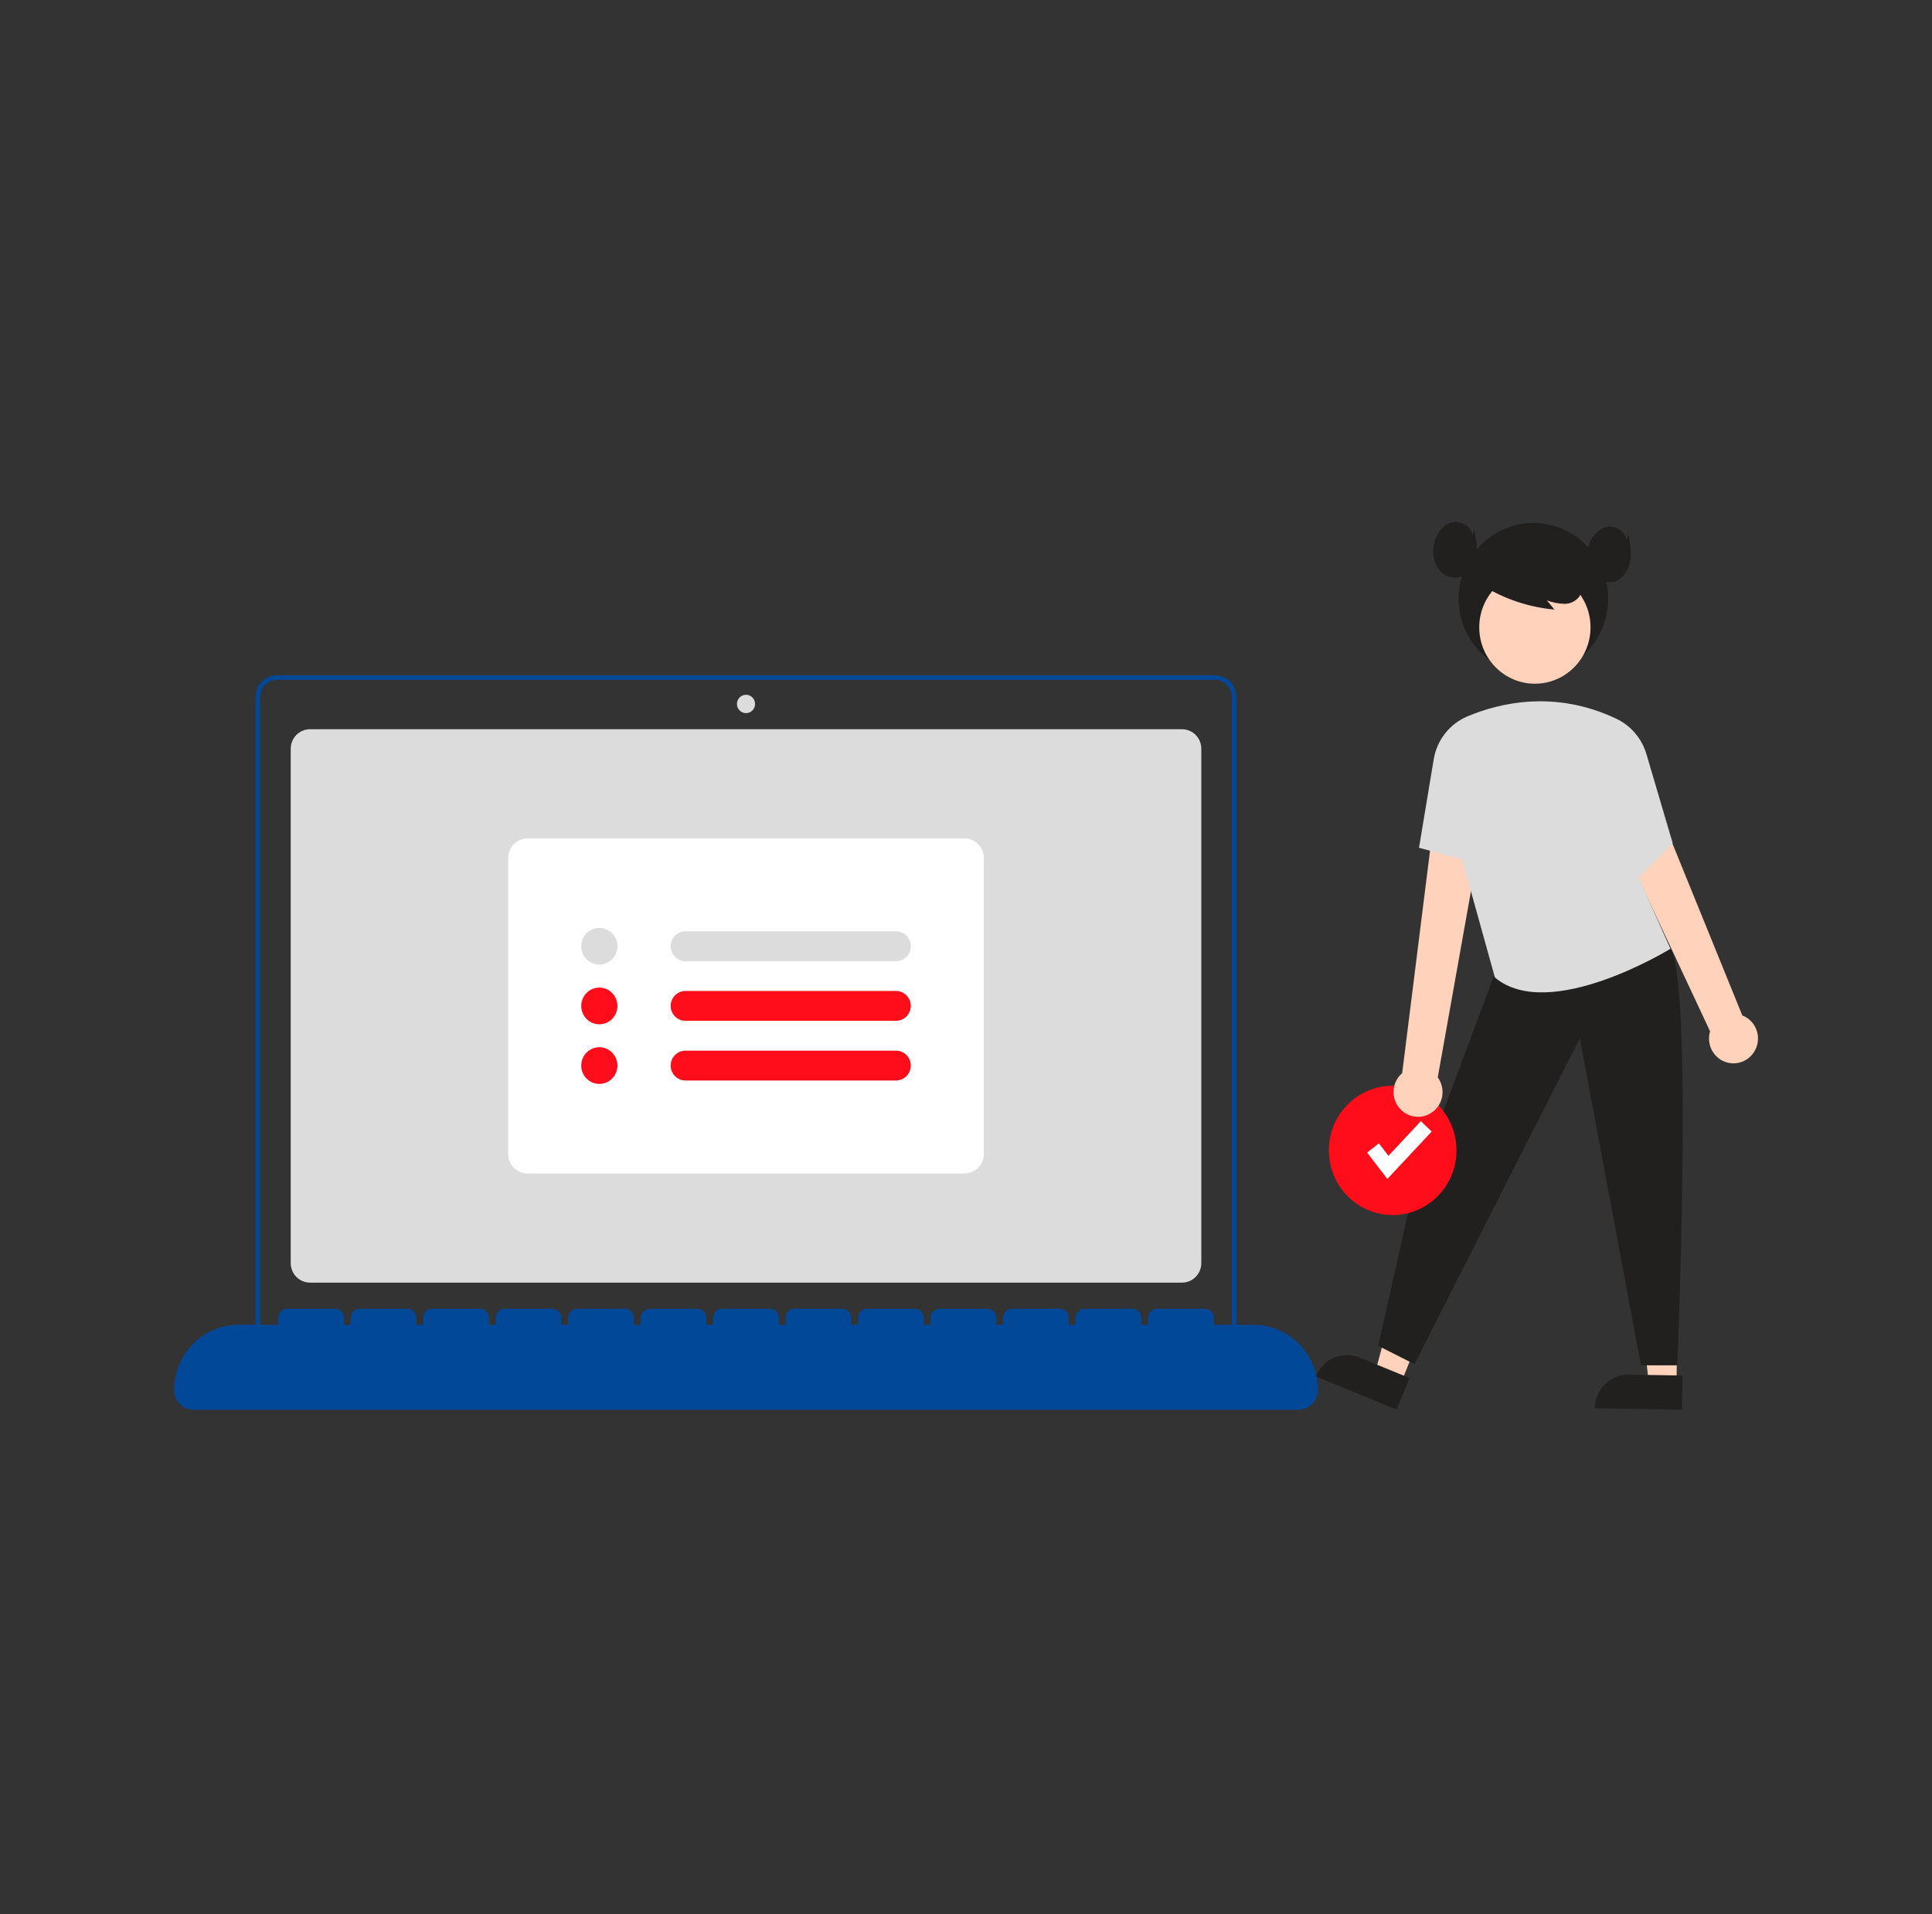<svg width="111" height="110" viewBox="0 0 111 110" fill="none" xmlns="http://www.w3.org/2000/svg">
<rect x="0" y="0" width="111" height="110" fill="#333333" stroke="none"/>
<g clip-path="url(#clip0_500_162807)">
<path d="M67.913 73.7H17.809C17.516 73.699 17.235 73.581 17.027 73.371C16.82 73.161 16.703 72.876 16.703 72.579V43.023C16.703 42.726 16.82 42.441 17.027 42.231C17.235 42.021 17.516 41.903 17.809 41.902H67.913C68.207 41.903 68.488 42.021 68.695 42.231C68.902 42.441 69.019 42.726 69.019 43.023V72.579C69.019 72.876 68.902 73.161 68.695 73.371C68.488 73.581 68.207 73.699 67.913 73.7Z" fill="#DCDCDC"/>
<path d="M71.034 77.833H14.684V40.053C14.684 39.721 14.814 39.403 15.046 39.168C15.278 38.933 15.592 38.801 15.92 38.801H69.798C70.126 38.801 70.44 38.933 70.672 39.168C70.903 39.403 71.034 39.721 71.034 40.053V77.833ZM14.944 77.57H70.774V40.053C70.774 39.791 70.671 39.54 70.488 39.355C70.305 39.169 70.057 39.065 69.798 39.065H15.92C15.661 39.065 15.413 39.169 15.23 39.355C15.047 39.54 14.944 39.791 14.944 40.053V77.57Z" fill="#014898"/>
<path d="M42.86 40.977C43.148 40.977 43.381 40.741 43.381 40.449C43.381 40.158 43.148 39.922 42.86 39.922C42.573 39.922 42.34 40.158 42.34 40.449C42.34 40.741 42.573 40.977 42.86 40.977Z" fill="#DCDCDC"/>
<path d="M55.419 67.428H30.302C30.008 67.428 29.727 67.31 29.52 67.1C29.312 66.889 29.196 66.605 29.195 66.307V49.297C29.196 48.999 29.312 48.715 29.52 48.505C29.727 48.294 30.008 48.176 30.302 48.176H55.419C55.712 48.176 55.993 48.294 56.2 48.505C56.408 48.715 56.524 48.999 56.525 49.297V66.307C56.524 66.605 56.408 66.889 56.2 67.1C55.993 67.31 55.712 67.428 55.419 67.428Z" fill="white"/>
<path d="M34.434 55.426C34.228 55.426 34.026 55.364 33.855 55.248C33.684 55.133 33.551 54.968 33.472 54.775C33.393 54.582 33.372 54.37 33.413 54.166C33.453 53.961 33.552 53.773 33.697 53.625C33.843 53.478 34.029 53.377 34.231 53.337C34.432 53.296 34.642 53.317 34.832 53.397C35.022 53.477 35.185 53.612 35.299 53.785C35.414 53.959 35.475 54.163 35.475 54.371C35.474 54.651 35.365 54.919 35.169 55.117C34.974 55.315 34.71 55.426 34.434 55.426Z" fill="#DCDCDC"/>
<path d="M34.434 58.856C34.228 58.856 34.026 58.794 33.855 58.678C33.684 58.562 33.551 58.398 33.472 58.205C33.393 58.012 33.372 57.8 33.413 57.595C33.453 57.391 33.552 57.203 33.697 57.055C33.843 56.907 34.029 56.807 34.231 56.766C34.432 56.726 34.642 56.746 34.832 56.826C35.022 56.906 35.185 57.041 35.299 57.215C35.414 57.388 35.475 57.592 35.475 57.801C35.474 58.081 35.365 58.349 35.169 58.547C34.974 58.744 34.71 58.856 34.434 58.856Z" fill="#FF0D1B"/>
<path d="M34.434 62.282C34.228 62.282 34.026 62.22 33.855 62.104C33.684 61.988 33.551 61.823 33.472 61.63C33.393 61.438 33.372 61.226 33.413 61.021C33.453 60.816 33.552 60.628 33.697 60.481C33.843 60.333 34.029 60.233 34.231 60.192C34.432 60.151 34.642 60.172 34.832 60.252C35.022 60.332 35.185 60.467 35.299 60.641C35.414 60.814 35.475 61.018 35.475 61.227C35.474 61.507 35.365 61.775 35.169 61.972C34.974 62.17 34.71 62.281 34.434 62.282Z" fill="#FF0D1B"/>
<path d="M39.379 53.516C39.155 53.516 38.94 53.606 38.781 53.767C38.622 53.927 38.533 54.145 38.533 54.373C38.533 54.6 38.622 54.818 38.781 54.979C38.94 55.14 39.155 55.23 39.379 55.23H51.482C51.706 55.23 51.922 55.14 52.08 54.979C52.239 54.818 52.328 54.6 52.328 54.373C52.328 54.145 52.239 53.927 52.08 53.767C51.922 53.606 51.706 53.516 51.482 53.516H39.379Z" fill="#DCDCDC"/>
<path d="M39.379 56.941C39.155 56.941 38.94 57.032 38.781 57.193C38.622 57.353 38.533 57.571 38.533 57.798C38.533 58.026 38.622 58.244 38.781 58.405C38.94 58.565 39.155 58.656 39.379 58.656H51.482C51.706 58.656 51.922 58.565 52.08 58.405C52.239 58.244 52.328 58.026 52.328 57.798C52.328 57.571 52.239 57.353 52.08 57.193C51.922 57.032 51.706 56.941 51.482 56.941H39.379Z" fill="#FF0D1B"/>
<path d="M39.379 60.371C39.155 60.371 38.94 60.461 38.781 60.622C38.622 60.783 38.533 61.001 38.533 61.228C38.533 61.456 38.622 61.674 38.781 61.834C38.94 61.995 39.155 62.085 39.379 62.085H51.482C51.706 62.085 51.922 61.995 52.08 61.834C52.239 61.674 52.328 61.456 52.328 61.228C52.328 61.001 52.239 60.783 52.08 60.622C51.922 60.461 51.706 60.371 51.482 60.371H39.379Z" fill="#FF0D1B"/>
<path d="M96.319 79.494L94.724 79.466L94.068 73.219L96.423 73.259L96.319 79.494Z" fill="#FFD2BB"/>
<path d="M93.593 78.986L96.67 79.038L96.637 81.001L91.624 80.916C91.628 80.658 91.682 80.404 91.784 80.167C91.885 79.931 92.031 79.717 92.214 79.538C92.397 79.359 92.613 79.218 92.85 79.123C93.086 79.028 93.339 78.982 93.593 78.986Z" fill="#221F1F"/>
<path d="M80.489 79.48L79.01 78.874L80.615 72.805L82.798 73.7L80.489 79.48Z" fill="#FFD2BB"/>
<path d="M78.124 78.01L80.976 79.18L80.249 81L75.601 79.093C75.794 78.611 76.168 78.225 76.641 78.022C77.114 77.819 77.648 77.815 78.124 78.01Z" fill="#221F1F"/>
<path d="M85.821 56.1L81.136 68.628L79.184 77.331L81.266 78.386L90.766 59.661L94.28 78.452H96.362C96.362 78.452 97.314 56.164 95.927 54.418L85.821 56.1Z" fill="#221F1F"/>
<path d="M80.014 69.817C82.039 69.817 83.68 68.153 83.68 66.102C83.68 64.05 82.039 62.387 80.014 62.387C77.989 62.387 76.348 64.05 76.348 66.102C76.348 68.153 77.989 69.817 80.014 69.817Z" fill="#FF0D1B"/>
<path d="M79.709 67.744L78.545 66.228L79.222 65.695L79.772 66.413L81.634 64.422L82.256 65.019L79.709 67.744Z" fill="white"/>
<path d="M88.099 38.758C90.471 38.758 92.394 36.81 92.394 34.406C92.394 32.003 90.471 30.055 88.099 30.055C85.728 30.055 83.805 32.003 83.805 34.406C83.805 36.81 85.728 38.758 88.099 38.758Z" fill="#221F1F"/>
<path d="M82.104 64.019C82.287 63.927 82.448 63.795 82.576 63.633C82.703 63.471 82.793 63.283 82.841 63.081C82.889 62.88 82.892 62.671 82.851 62.468C82.811 62.265 82.726 62.073 82.604 61.907L85.862 43.638L82.822 43.598L80.56 61.663C80.298 61.889 80.126 62.204 80.078 62.55C80.03 62.895 80.109 63.246 80.299 63.536C80.49 63.827 80.779 64.037 81.111 64.126C81.444 64.215 81.797 64.177 82.104 64.019Z" fill="#FFD2BB"/>
<path d="M100.774 60.45C100.889 60.272 100.963 60.071 100.991 59.861C101.019 59.651 101 59.437 100.935 59.235C100.871 59.034 100.762 58.849 100.618 58.696C100.474 58.542 100.298 58.423 100.102 58.348L94.284 44.03C94.142 43.679 93.926 43.364 93.651 43.107C93.377 42.85 93.05 42.656 92.694 42.54C92.338 42.424 91.962 42.387 91.591 42.434C91.219 42.48 90.862 42.607 90.545 42.807L98.25 59.259C98.151 59.588 98.172 59.941 98.31 60.255C98.448 60.569 98.693 60.822 99.001 60.967C99.308 61.112 99.657 61.14 99.983 61.045C100.309 60.949 100.59 60.738 100.774 60.45Z" fill="#FFD2BB"/>
<path d="M88.185 39.286C89.95 39.286 91.381 37.836 91.381 36.047C91.381 34.259 89.95 32.809 88.185 32.809C86.419 32.809 84.988 34.259 84.988 36.047C84.988 37.836 86.419 39.286 88.185 39.286Z" fill="#FFD2BB"/>
<path d="M84.298 41.167C86.141 40.39 89.324 39.621 92.858 41.296C93.272 41.492 93.64 41.773 93.939 42.123C94.237 42.473 94.46 42.882 94.591 43.325L96.103 48.451L94.151 50.429L95.973 54.517C95.973 54.517 89.01 58.802 85.887 56.165L84 49.374L81.527 48.714L82.371 43.636C82.46 43.093 82.683 42.582 83.02 42.15C83.357 41.718 83.797 41.38 84.298 41.167Z" fill="#DCDCDC"/>
<path d="M85.195 33.653C86.444 34.425 87.851 34.895 89.308 35.026L88.874 34.499C89.19 34.618 89.522 34.684 89.858 34.697C90.026 34.702 90.194 34.667 90.346 34.595C90.499 34.523 90.632 34.415 90.737 34.281C90.822 34.142 90.872 33.983 90.884 33.82C90.895 33.657 90.868 33.493 90.804 33.343C90.671 33.043 90.466 32.782 90.206 32.586C89.746 32.217 89.203 31.969 88.626 31.865C88.049 31.76 87.454 31.802 86.897 31.986C86.514 32.102 86.172 32.325 85.908 32.629C85.779 32.782 85.689 32.965 85.647 33.162C85.604 33.359 85.611 33.564 85.666 33.758" fill="#221F1F"/>
<path d="M84.596 30.77C84.544 30.216 83.874 29.875 83.351 30.043C82.827 30.21 82.483 30.744 82.379 31.291C82.329 31.521 82.325 31.758 82.365 31.99C82.406 32.222 82.492 32.444 82.618 32.642C82.747 32.838 82.93 32.992 83.143 33.085C83.357 33.179 83.593 33.209 83.822 33.171C84.34 33.059 84.699 32.547 84.802 32.02C84.904 31.494 84.802 30.951 84.701 30.425" fill="#221F1F"/>
<path d="M93.445 31.036C93.393 30.482 92.724 30.141 92.2 30.308C91.677 30.476 91.333 31.01 91.229 31.556C91.179 31.786 91.174 32.024 91.215 32.256C91.256 32.488 91.342 32.709 91.467 32.908C91.597 33.103 91.779 33.257 91.993 33.351C92.207 33.445 92.442 33.474 92.672 33.437C93.19 33.325 93.549 32.812 93.651 32.286C93.754 31.759 93.652 31.217 93.55 30.69" fill="#221F1F"/>
<path d="M72.012 76.122H69.734V75.727C69.734 75.587 69.679 75.453 69.582 75.354C69.484 75.255 69.352 75.199 69.214 75.199H66.481C66.343 75.199 66.21 75.255 66.113 75.354C66.015 75.453 65.96 75.587 65.96 75.727V76.122H65.57V75.727C65.57 75.587 65.515 75.453 65.417 75.354C65.32 75.255 65.187 75.199 65.049 75.199H62.316C62.178 75.199 62.046 75.255 61.948 75.354C61.85 75.453 61.796 75.587 61.796 75.727V76.122H61.405V75.727C61.405 75.587 61.35 75.453 61.253 75.354C61.155 75.255 61.023 75.199 60.885 75.199H58.152C58.014 75.199 57.881 75.255 57.784 75.354C57.686 75.453 57.631 75.587 57.631 75.727V76.122H57.241V75.727C57.241 75.587 57.186 75.453 57.088 75.354C56.991 75.255 56.858 75.199 56.72 75.199H53.987C53.849 75.199 53.717 75.255 53.619 75.354C53.522 75.453 53.467 75.587 53.467 75.727V76.122H53.076V75.727C53.076 75.587 53.022 75.453 52.924 75.354C52.826 75.255 52.694 75.199 52.556 75.199H49.823C49.685 75.199 49.552 75.255 49.455 75.354C49.357 75.453 49.302 75.587 49.302 75.727V76.122H48.912V75.727C48.912 75.587 48.857 75.453 48.759 75.354C48.662 75.255 48.529 75.199 48.391 75.199H45.658C45.52 75.199 45.388 75.255 45.29 75.354C45.193 75.453 45.138 75.587 45.138 75.727V76.122H44.747V75.727C44.747 75.587 44.693 75.453 44.595 75.354C44.497 75.255 44.365 75.199 44.227 75.199H41.494C41.356 75.199 41.223 75.255 41.126 75.354C41.028 75.453 40.973 75.587 40.973 75.727V76.122H40.583V75.727C40.583 75.587 40.528 75.453 40.43 75.354C40.333 75.255 40.2 75.199 40.062 75.199H37.329C37.191 75.199 37.059 75.255 36.961 75.354C36.864 75.453 36.809 75.587 36.809 75.727V76.122H36.418V75.727C36.418 75.587 36.364 75.453 36.266 75.354C36.168 75.255 36.036 75.199 35.898 75.199H33.165C33.027 75.199 32.894 75.255 32.797 75.354C32.699 75.453 32.644 75.587 32.644 75.727V76.122H32.254V75.727C32.254 75.587 32.199 75.453 32.102 75.354C32.004 75.255 31.871 75.199 31.733 75.199H29C28.862 75.199 28.73 75.255 28.632 75.354C28.535 75.453 28.48 75.587 28.48 75.727V76.122H28.09V75.727C28.09 75.587 28.035 75.453 27.937 75.354C27.839 75.255 27.707 75.199 27.569 75.199H24.836C24.698 75.199 24.566 75.255 24.468 75.354C24.37 75.453 24.315 75.587 24.315 75.727V76.122H23.925V75.727C23.925 75.587 23.87 75.453 23.773 75.354C23.675 75.255 23.543 75.199 23.404 75.199H20.672C20.533 75.199 20.401 75.255 20.303 75.354C20.206 75.453 20.151 75.587 20.151 75.727V76.122H19.761V75.727C19.761 75.587 19.706 75.453 19.608 75.354C19.51 75.255 19.378 75.199 19.24 75.199H16.507C16.369 75.199 16.236 75.255 16.139 75.354C16.041 75.453 15.986 75.587 15.986 75.727V76.122H13.709C12.725 76.122 11.782 76.518 11.086 77.223C10.391 77.928 10 78.884 10 79.88C10 80.178 10.117 80.463 10.324 80.673C10.531 80.883 10.813 81.001 11.106 81.001H74.615C74.908 81.001 75.189 80.883 75.397 80.673C75.604 80.463 75.721 80.178 75.721 79.88C75.721 78.884 75.33 77.928 74.634 77.223C73.939 76.518 72.995 76.122 72.012 76.122Z" fill="#014898"/>
</g>
<defs>
<clipPath id="clip0_500_162807">
<rect width="91" height="51" fill="white" transform="translate(10 30)"/>
</clipPath>
</defs>
</svg>
